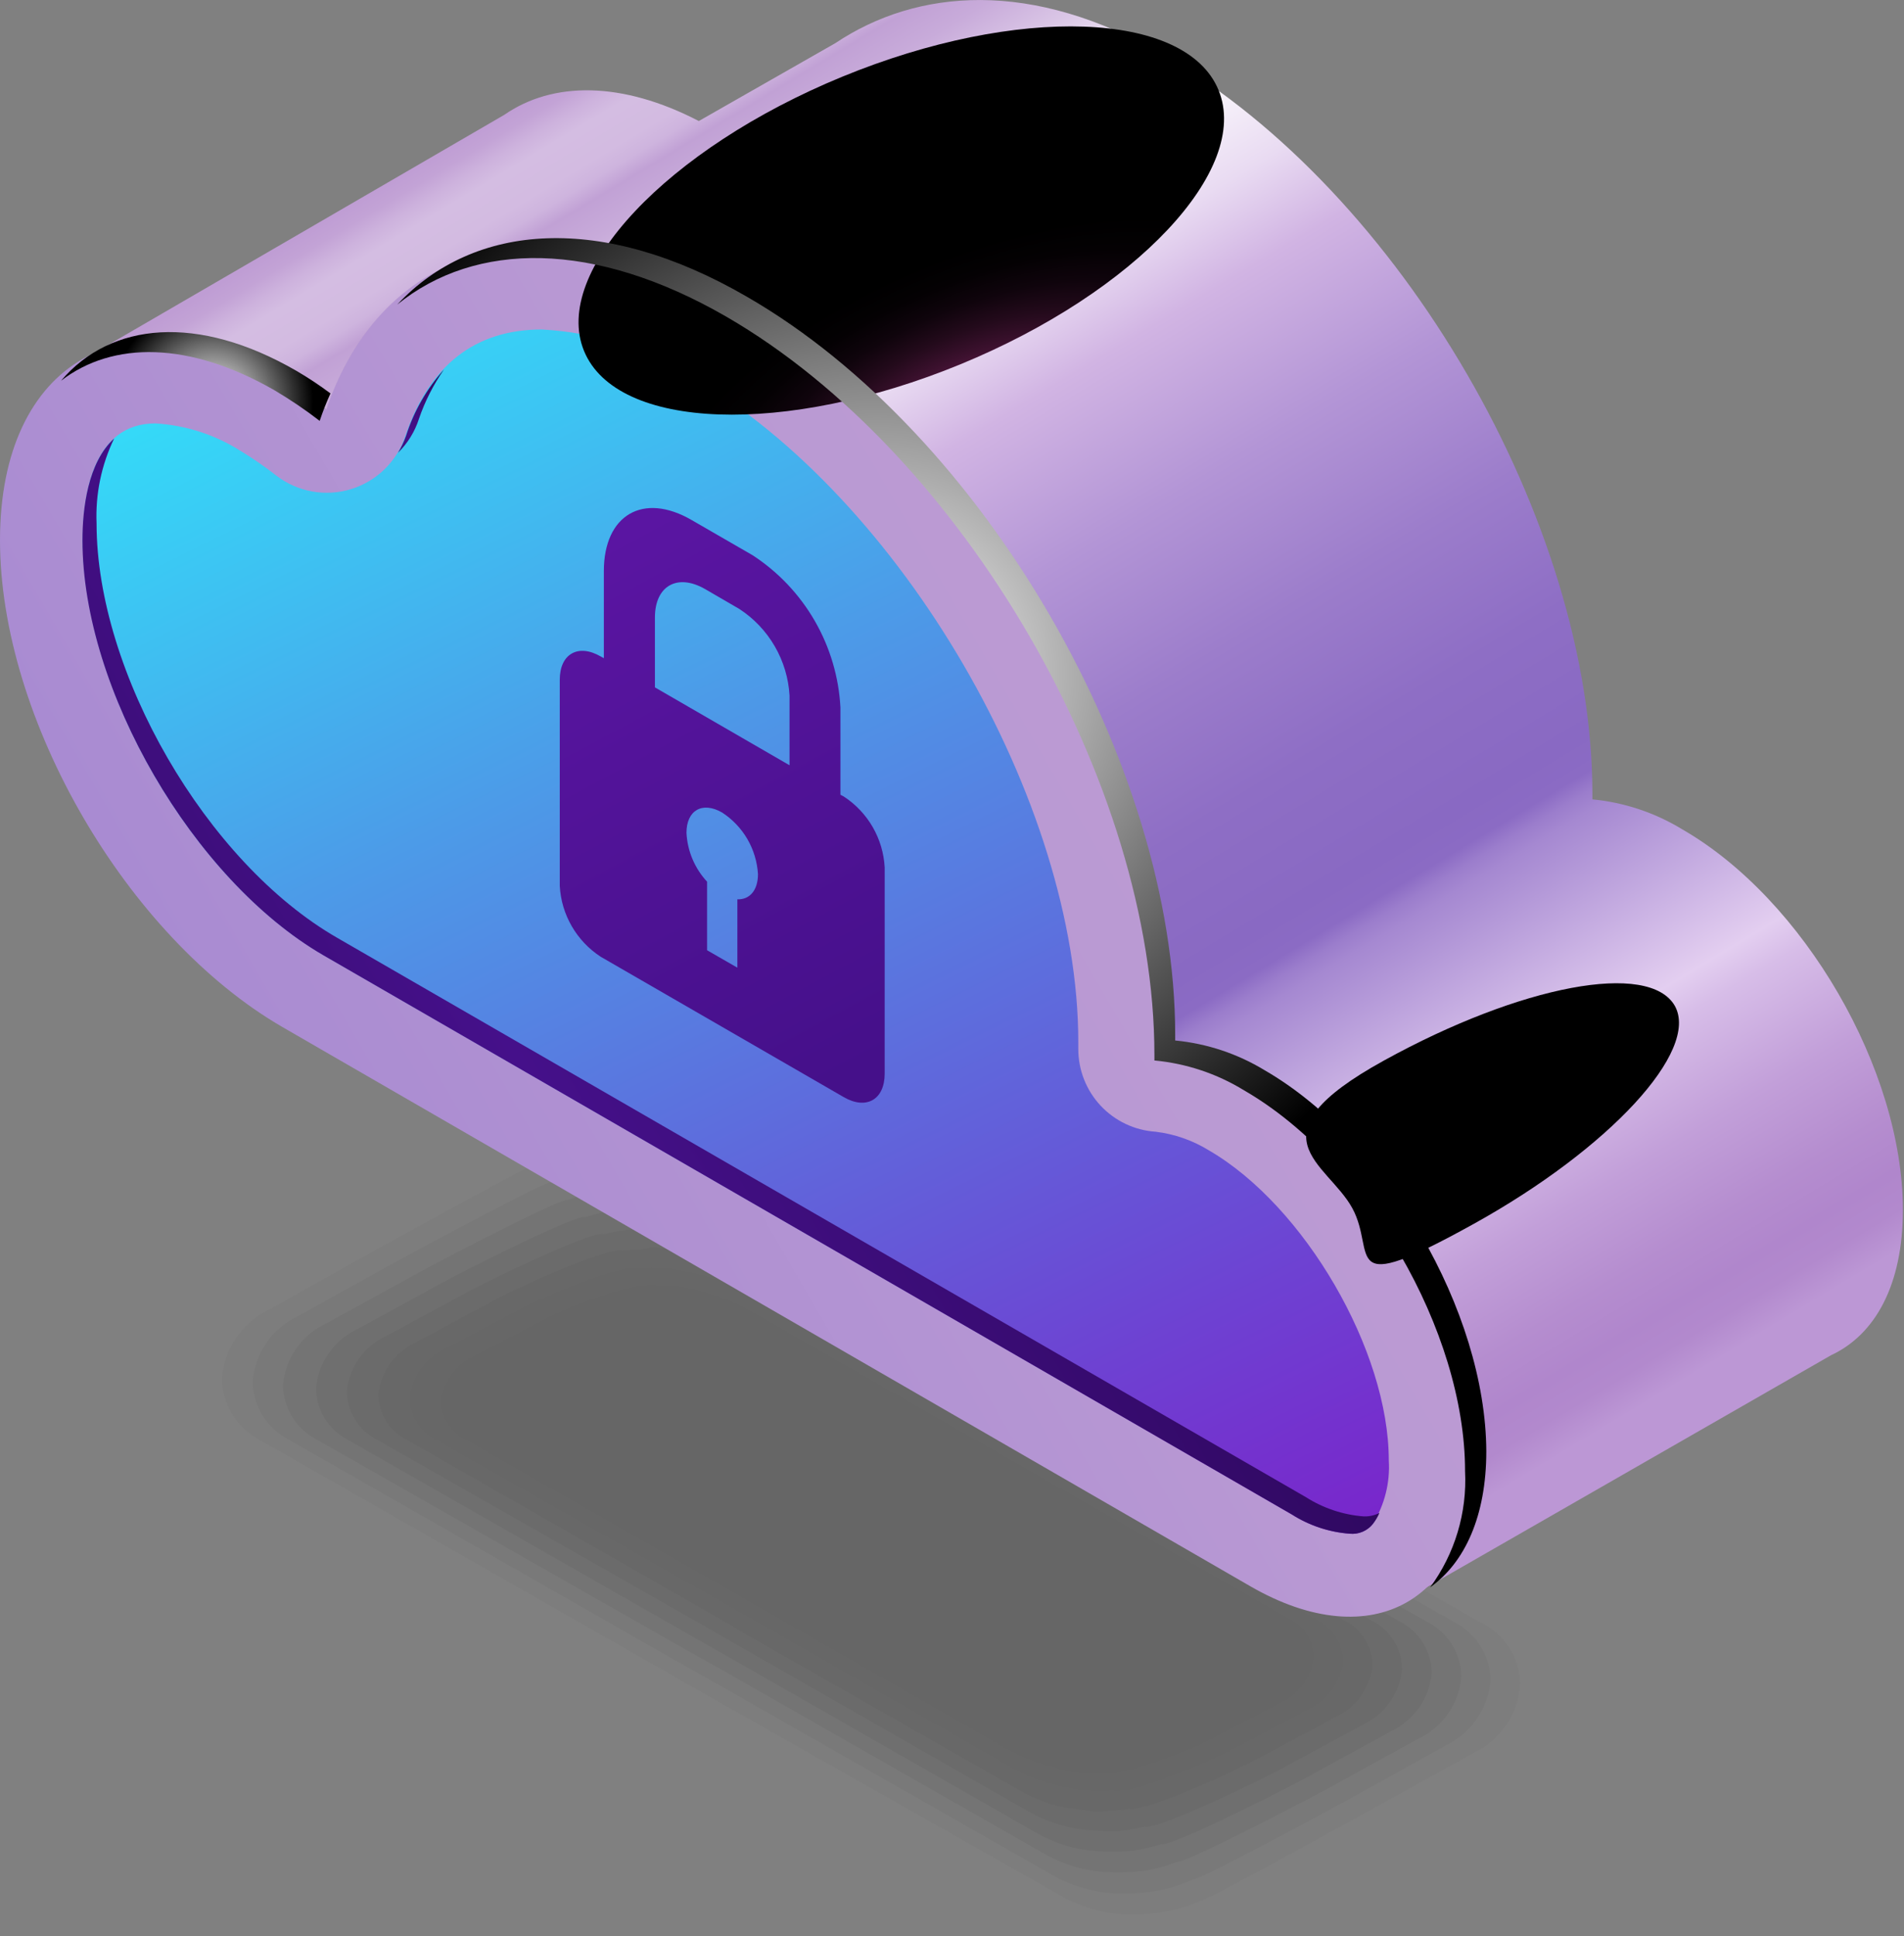 <svg width="182" height="185" viewBox="0 0 182 185" fill="none" xmlns="http://www.w3.org/2000/svg">
<rect x="0" y="0" width="182" height="185" fill="#808080" stroke="none"/>
<g clip-path="url(#clip0_406_970)">
<g opacity="0.2">
<path opacity="0.09" d="M25.556 125.218L35.196 119.822C35.439 119.685 50.566 111.334 50.824 111.394C51.865 110.862 52.963 110.45 54.098 110.166C55.534 109.838 57.005 109.685 58.478 109.712C60.682 109.711 62.85 110.264 64.784 111.318L98.525 130.538L103.224 133.206L141.679 155.109C142.753 155.651 143.658 156.475 144.299 157.492C144.94 158.509 145.292 159.682 145.317 160.884C145.235 162.265 144.79 163.599 144.026 164.752C143.262 165.905 142.206 166.835 140.967 167.447L131.281 172.798C131.038 172.935 115.911 181.286 115.653 181.226C114.612 181.758 113.514 182.17 112.379 182.454C110.943 182.781 109.472 182.934 107.999 182.908C105.796 182.908 103.627 182.356 101.693 181.302L67.937 162.188L63.238 159.505L24.768 137.556C23.712 137.001 22.826 136.172 22.202 135.156C21.578 134.139 21.239 132.974 21.221 131.781C21.301 130.402 21.744 129.069 22.505 127.916C23.267 126.764 24.319 125.833 25.556 125.218Z" fill="black"/>
<path opacity="0.18" d="M28.375 125.809L37.576 120.701C38.061 120.428 52.037 112.864 52.552 113.001C53.554 112.546 54.601 112.196 55.675 111.955C57.039 111.709 58.426 111.607 59.813 111.652C61.903 111.714 63.95 112.27 65.785 113.274L97.934 131.615L102.482 134.176L139.118 155.048C140.12 155.576 140.961 156.365 141.553 157.33C142.145 158.296 142.466 159.403 142.483 160.535C142.38 161.854 141.935 163.123 141.19 164.215C140.446 165.308 139.428 166.187 138.239 166.765L129.038 171.873C128.568 172.146 114.577 179.725 114.077 179.574C113.071 180.03 112.019 180.381 110.94 180.619C109.575 180.867 108.188 180.968 106.802 180.923C104.711 180.858 102.665 180.303 100.829 179.301L68.695 160.99L64.148 158.429L27.602 137.571C26.582 137.053 25.722 136.267 25.113 135.298C24.505 134.329 24.171 133.213 24.146 132.069C24.233 130.745 24.671 129.467 25.414 128.367C26.157 127.267 27.179 126.384 28.375 125.809Z" fill="black"/>
<path opacity="0.27" d="M31.194 126.446L39.971 121.626C40.668 121.216 53.522 114.441 54.279 114.653C55.261 114.276 56.276 113.992 57.311 113.804C58.588 113.653 59.877 113.612 61.161 113.683C63.139 113.803 65.065 114.362 66.8 115.32L97.327 132.706L101.556 135.131L136.419 154.973C137.389 155.46 138.207 156.203 138.784 157.123C139.361 158.042 139.676 159.102 139.693 160.187C139.595 161.44 139.169 162.646 138.459 163.683C137.749 164.72 136.779 165.553 135.646 166.098L126.885 170.919C126.173 171.328 113.243 178.103 112.561 177.891C111.579 178.268 110.564 178.552 109.529 178.74C108.238 178.908 106.934 178.953 105.634 178.876C103.672 178.757 101.762 178.203 100.041 177.254L69.498 159.838L65.178 157.413L30.315 137.572C29.346 137.083 28.529 136.339 27.952 135.42C27.375 134.501 27.06 133.442 27.041 132.357C27.15 131.093 27.591 129.88 28.32 128.842C29.05 127.803 30.042 126.977 31.194 126.446Z" fill="black"/>
<path opacity="0.36" d="M34.029 127.067L42.35 122.52C43.29 121.974 54.992 116.002 55.992 116.275C56.916 115.994 57.858 115.776 58.812 115.623C60.033 115.532 61.259 115.532 62.48 115.623C64.343 115.794 66.15 116.351 67.785 117.26L96.736 133.797L100.768 136.101L133.751 154.912C134.672 155.368 135.449 156.07 135.997 156.939C136.545 157.808 136.843 158.811 136.859 159.838C136.754 161.026 136.341 162.165 135.661 163.143C134.98 164.122 134.055 164.905 132.978 165.416L124.657 169.964C123.717 170.509 112.015 176.481 111.015 176.209C110.093 176.497 109.15 176.715 108.195 176.86C106.974 176.951 105.748 176.951 104.527 176.86C102.664 176.69 100.857 176.132 99.222 175.223L70.271 158.686L66.239 156.397L33.24 137.571C32.333 137.106 31.571 136.401 31.036 135.532C30.502 134.663 30.216 133.665 30.209 132.645C30.308 131.464 30.711 130.329 31.381 129.351C32.051 128.373 32.963 127.586 34.029 127.067Z" fill="black"/>
<path opacity="0.45" d="M36.848 127.689L44.73 123.429C45.912 122.747 56.477 117.563 57.735 117.912C58.613 117.699 59.504 117.547 60.403 117.457C61.547 117.451 62.691 117.512 63.829 117.639C65.576 117.866 67.264 118.427 68.8 119.291L96.13 134.904L99.934 137.071L131.114 154.851C131.984 155.28 132.717 155.942 133.231 156.764C133.745 157.586 134.02 158.535 134.024 159.505C133.917 160.621 133.523 161.691 132.88 162.61C132.237 163.529 131.368 164.266 130.356 164.749L122.489 169.009C121.292 169.691 110.742 174.875 109.469 174.526C108.593 174.725 107.708 174.877 106.816 174.981C105.671 174.987 104.528 174.926 103.39 174.799C101.64 174.562 99.949 174.002 98.403 173.147L71.12 157.549L67.315 155.367L36.075 137.587C35.206 137.156 34.472 136.494 33.956 135.673C33.44 134.851 33.16 133.903 33.149 132.933C33.257 131.813 33.654 130.74 34.303 129.82C34.952 128.901 35.829 128.166 36.848 127.689Z" fill="black"/>
<path opacity="0.55" d="M39.668 128.295L47.11 124.293C48.535 123.475 57.948 119.079 59.464 119.504C60.282 119.322 61.207 119.504 61.965 119.246C62.723 118.988 64.436 119.579 65.163 119.579C66.793 119.875 68.361 120.443 69.802 121.262L95.494 135.965L99.071 138.011L128.416 154.776C129.245 155.171 129.946 155.791 130.44 156.566C130.933 157.34 131.198 158.238 131.205 159.156C131.089 160.208 130.705 161.211 130.089 162.071C129.473 162.932 128.647 163.619 127.689 164.067L120.246 168.039C118.822 168.872 109.409 173.253 107.893 172.828C107.074 173.01 106.226 172.995 105.392 173.101C104.558 173.207 102.921 172.798 102.194 172.798C100.563 172.514 98.993 171.95 97.555 171.131L71.787 156.443L68.21 154.351L38.895 137.587C38.077 137.186 37.387 136.566 36.902 135.794C36.417 135.023 36.157 134.132 36.151 133.221C36.269 132.168 36.654 131.163 37.269 130.301C37.885 129.439 38.711 128.748 39.668 128.295Z" fill="black"/>
<path opacity="0.64" d="M42.442 128.916L49.429 125.218C51.097 124.263 59.358 120.671 61.131 121.156C61.912 121.065 62.7 121.065 63.48 121.156C64.477 121.251 65.464 121.418 66.436 121.656C67.949 122.001 69.404 122.562 70.756 123.323L94.872 137.117L98.222 139.042L125.809 154.715C126.58 155.086 127.231 155.666 127.687 156.39C128.142 157.114 128.385 157.952 128.386 158.808C128.254 159.786 127.878 160.715 127.293 161.51C126.707 162.304 125.931 162.939 125.036 163.355L118.048 167.038C116.381 167.993 108.105 171.585 106.347 171.1C105.561 171.184 104.768 171.184 103.982 171.1C102.991 171.004 102.008 170.837 101.041 170.6C99.528 170.25 98.073 169.684 96.721 168.918L72.605 155.124L69.24 153.214L41.714 137.602C40.946 137.229 40.298 136.647 39.845 135.924C39.392 135.2 39.152 134.363 39.152 133.509C39.271 132.529 39.635 131.595 40.209 130.792C40.784 129.989 41.552 129.344 42.442 128.916Z" fill="black"/>
<path opacity="0.73" d="M45.321 129.523L51.869 126.127C53.764 125.021 60.964 122.232 62.919 122.793C63.654 122.749 64.391 122.79 65.117 122.914C66.034 123.081 66.94 123.303 67.83 123.581C69.221 123.982 70.559 124.547 71.817 125.263L94.326 138.147L97.463 139.936L123.232 154.639C123.952 154.981 124.559 155.523 124.981 156.2C125.403 156.877 125.622 157.661 125.611 158.459C125.483 159.377 125.125 160.249 124.572 160.993C124.018 161.737 123.286 162.331 122.443 162.718L115.895 166.129C114.001 167.22 106.801 170.024 104.845 169.463C104.11 169.499 103.374 169.459 102.647 169.342C102.253 169.448 100.374 168.675 99.934 168.675C98.548 168.274 97.215 167.709 95.963 166.993L73.439 154.109L70.301 152.305L44.533 137.602C43.813 137.261 43.205 136.722 42.781 136.049C42.356 135.375 42.133 134.594 42.138 133.797C42.268 132.875 42.628 132.001 43.184 131.254C43.74 130.507 44.475 129.912 45.321 129.523Z" fill="black"/>
<path opacity="0.82" d="M48.141 130.144L54.204 127.022C56.341 125.794 62.328 123.793 64.602 124.415C65.294 124.442 65.981 124.549 66.648 124.733C66.921 124.657 68.831 125.551 69.119 125.551C70.379 126.041 71.596 126.634 72.757 127.325L93.674 139.315L96.645 140.967L120.519 154.609C121.193 154.913 121.764 155.405 122.165 156.026C122.566 156.647 122.778 157.371 122.777 158.11C122.636 158.966 122.286 159.774 121.757 160.462C121.228 161.149 120.537 161.695 119.746 162.051L113.683 165.219C111.545 166.447 105.558 168.448 103.284 167.826C102.592 167.798 101.906 167.692 101.238 167.508C100.98 167.508 99.055 166.674 98.767 166.674C97.502 166.217 96.28 165.649 95.114 164.977L74.197 153.002L71.241 151.289L47.368 137.647C46.699 137.333 46.134 136.833 45.742 136.207C45.349 135.581 45.146 134.855 45.155 134.116C45.284 133.258 45.625 132.446 46.146 131.753C46.667 131.059 47.353 130.507 48.141 130.144Z" fill="black"/>
<path opacity="0.91" d="M50.976 130.766L56.63 127.916C59.009 126.552 63.86 125.339 66.376 126.036C67.026 126.131 67.662 126.304 68.271 126.552C68.407 126.552 70.362 127.537 70.499 127.537C71.634 128.05 72.742 128.622 73.818 129.25L93.129 140.315L95.812 141.831L117.867 154.488C118.488 154.769 119.012 155.226 119.376 155.803C119.74 156.379 119.926 157.05 119.913 157.731C119.768 158.515 119.436 159.252 118.945 159.88C118.454 160.508 117.819 161.008 117.094 161.339L111.425 164.173C109.06 165.553 104.21 166.75 101.678 166.053C101.034 165.962 100.403 165.794 99.799 165.553C99.662 165.553 97.707 164.567 97.555 164.567C97.404 164.567 94.403 162.946 94.236 162.855L74.94 151.774L72.257 150.259L50.187 137.617C49.568 137.335 49.046 136.877 48.684 136.3C48.323 135.724 48.14 135.053 48.156 134.373C48.299 133.589 48.63 132.85 49.121 132.222C49.612 131.594 50.249 131.094 50.976 130.766Z" fill="black"/>
<path d="M98.403 163.703L75.788 150.668L53.051 137.617C50.278 136.025 50.626 133.221 53.825 131.372L59.024 128.841C60.666 127.923 62.501 127.404 64.381 127.325C66.26 127.246 68.132 127.609 69.846 128.386L92.583 141.422L115.319 154.457C118.093 156.064 117.745 158.868 114.531 160.717L109.317 163.264C107.659 164.186 105.808 164.706 103.912 164.782C102.017 164.858 100.13 164.489 98.403 163.703Z" fill="black"/>
</g>
<path d="M119.534 103.072C116.932 101.485 114.004 100.511 110.97 100.223C110.97 100.041 110.97 99.874 110.97 99.692C110.97 73.773 92.659 42.199 70.044 29.163C51.855 18.674 36.5 23.388 31.164 39.107C29.808 38.056 28.386 37.094 26.905 36.227C12.126 27.648 0 34.529 0 51.612C0 68.695 12.126 89.506 26.966 98.116L119.534 151.577C131.205 158.307 140.649 152.926 140.649 139.542C140.649 126.158 131.205 109.818 119.534 103.072Z" fill="url(#paint0_linear_406_970)"/>
<path d="M129.007 146.545C127.045 146.397 125.15 145.767 123.49 144.711L30.922 91.265C18.447 84.065 7.912 65.906 7.912 51.612C7.912 47.444 8.822 40.456 14.854 40.456C17.752 40.629 20.559 41.537 23.009 43.093C24.203 43.817 25.352 44.612 26.45 45.473C27.449 46.232 28.614 46.742 29.848 46.962C31.083 47.181 32.352 47.105 33.551 46.737C34.751 46.37 35.845 45.723 36.745 44.85C37.645 43.976 38.325 42.902 38.728 41.714C41.017 34.863 45.473 31.483 51.779 31.483C56.878 31.745 61.826 33.31 66.148 36.03C86.111 47.565 103.072 76.622 103.072 99.556V100.238C103.072 102.245 103.834 104.177 105.204 105.644C106.575 107.11 108.452 108.001 110.454 108.135C112.278 108.355 114.031 108.971 115.593 109.939C124.687 115.229 132.751 129.038 132.751 139.527C132.887 141.656 132.357 143.775 131.235 145.59C130.974 145.927 130.631 146.192 130.238 146.359C129.845 146.526 129.416 146.59 128.992 146.545H129.007Z" fill="url(#paint1_linear_406_970)"/>
<path d="M40.047 40.016C40.621 38.341 41.427 36.754 42.442 35.302C40.788 37.14 39.548 39.311 38.804 41.669C38.603 42.222 38.349 42.755 38.046 43.26C38.967 42.358 39.654 41.244 40.047 40.016Z" fill="url(#paint2_linear_406_970)"/>
<path d="M130.356 144.893C128.394 144.745 126.499 144.115 124.839 143.059L32.24 89.612C19.705 82.413 9.231 64.254 9.231 50.02C9.114 47.215 9.692 44.424 10.913 41.896C8.397 44.17 7.882 48.611 7.882 51.612C7.882 65.906 18.492 84.065 30.891 91.265L123.49 144.711C125.15 145.767 127.045 146.397 129.007 146.545C129.432 146.59 129.86 146.526 130.253 146.359C130.646 146.192 130.989 145.927 131.251 145.59C131.497 145.275 131.701 144.928 131.857 144.559C131.394 144.797 130.877 144.912 130.356 144.893Z" fill="url(#paint3_linear_406_970)"/>
<path d="M181.893 115.608C181.893 102.224 172.434 85.914 160.778 79.229C158.175 77.644 155.247 76.67 152.214 76.38C152.214 76.198 152.214 76.031 152.214 75.849C152.214 49.929 133.903 18.356 111.288 5.305C98.662 -2.061 87.627 -1.076 79.851 4.123L66.8 11.565C59.434 7.746 52.84 7.761 48.202 10.974L9.095 33.68C13.854 31.619 20.084 32.286 26.935 36.242C28.416 37.109 29.839 38.071 31.195 39.122C36.53 23.404 51.915 18.689 70.074 29.179C92.659 42.214 111 73.788 111 99.707C111 99.889 111 100.056 111 100.238C114.022 100.526 116.94 101.495 119.534 103.072C131.205 109.803 140.649 126.127 140.649 139.451C140.649 145.105 138.951 149.334 136.101 151.82L175.026 129.492C179.24 127.537 181.893 122.778 181.893 115.608Z" fill="url(#paint4_linear_406_970)"/>
<path style="mix-blend-mode:color-dodge" d="M91.799 34.812C108.547 27.929 119.596 16.198 116.478 8.61C113.359 1.022 97.254 0.45 80.506 7.332C63.758 14.215 52.709 25.946 55.827 33.534C58.945 41.122 75.05 41.694 91.799 34.812Z" fill="url(#paint5_radial_406_970)"/>
<path style="mix-blend-mode:color-dodge" d="M160.096 96.115C162.476 100.405 153.851 109.757 140.845 116.957C127.84 124.157 131.645 119.807 129.265 115.441C126.885 111.076 119.2 108.544 132.297 101.329C145.393 94.114 157.64 91.81 160.096 96.115Z" fill="url(#paint6_radial_406_970)"/>
<path style="mix-blend-mode:screen" d="M26.284 37.318C27.766 38.196 29.193 39.163 30.558 40.214C30.856 39.322 31.2 38.447 31.589 37.591C30.54 36.806 29.447 36.082 28.315 35.424C18.917 29.997 10.611 30.755 5.836 36.379C10.777 32.574 18.099 32.604 26.284 37.318Z" fill="url(#paint7_radial_406_970)"/>
<path style="mix-blend-mode:screen" d="M120.898 102.269C118.295 100.684 115.367 99.71 112.334 99.419C112.334 99.238 112.334 99.071 112.334 98.889C112.334 72.984 94.023 41.396 71.408 28.36C57.599 20.342 45.352 21.221 37.97 29.103C45.458 23.04 56.765 22.949 69.422 30.255C92.007 43.306 110.348 74.879 110.348 100.799C110.348 100.981 110.348 101.147 110.348 101.329C113.383 101.61 116.313 102.585 118.912 104.179C130.583 110.909 140.042 127.219 140.042 140.558C140.244 144.535 139.066 148.459 136.707 151.668C140.027 149.304 142.073 144.847 142.073 138.663C142.012 125.324 132.554 109.014 120.898 102.269Z" fill="url(#paint8_radial_406_970)"/>
<path d="M80.654 76.107L80.336 75.94V67.603C80.181 64.688 79.34 61.85 77.88 59.322C76.421 56.793 74.385 54.645 71.939 53.052L66.133 49.702C61.48 46.989 57.721 49.202 57.721 54.568V62.889L57.417 62.723C55.265 61.48 53.507 62.48 53.507 64.951V84.656C53.582 86.011 53.975 87.329 54.655 88.503C55.334 89.678 56.281 90.676 57.417 91.416L80.654 104.831C82.807 106.074 84.565 105.073 84.565 102.587V82.882C84.492 81.525 84.1 80.204 83.421 79.027C82.741 77.849 81.793 76.849 80.654 76.107ZM70.484 85.929V92.462L67.588 90.795V84.247C66.405 82.969 65.707 81.317 65.618 79.578C65.618 77.426 67.134 76.546 69.028 77.638C70.018 78.283 70.844 79.151 71.439 80.172C72.033 81.193 72.381 82.34 72.454 83.519C72.454 85.08 71.651 85.975 70.484 85.929ZM75.47 73.121L62.602 65.678V59.009C62.602 55.977 64.739 54.765 67.391 56.281L70.68 58.191C72.069 59.097 73.225 60.317 74.057 61.752C74.889 63.186 75.373 64.796 75.47 66.451V73.121Z" fill="url(#paint9_linear_406_970)"/>
</g>
<defs>
<linearGradient id="paint0_linear_406_970" x1="135.01" y1="56.538" x2="-35.227" y2="155.624" gradientUnits="userSpaceOnUse">
<stop stop-color="#BF9DD4"/>
<stop offset="0.26" stop-color="#B999D3"/>
<stop offset="0.59" stop-color="#AA8CD2"/>
<stop offset="0.67" stop-color="#A588D1"/>
<stop offset="0.94" stop-color="#B086CC"/>
<stop offset="0.96" stop-color="#B289CD"/>
<stop offset="0.98" stop-color="#BC97D5"/>
</linearGradient>
<linearGradient id="paint1_linear_406_970" x1="107.65" y1="172.283" x2="27.268" y2="9.671" gradientUnits="userSpaceOnUse">
<stop offset="0.03" stop-color="#7C1DC9"/>
<stop offset="0.21" stop-color="#6E41D2"/>
<stop offset="0.62" stop-color="#4C9BE8"/>
<stop offset="1" stop-color="#2AF6FF"/>
</linearGradient>
<linearGradient id="paint2_linear_406_970" x1="45.943" y1="35.909" x2="30.998" y2="44.609" gradientUnits="userSpaceOnUse">
<stop stop-color="#25054D"/>
<stop offset="0.5" stop-color="#45108A"/>
<stop offset="1" stop-color="#25054D"/>
</linearGradient>
<linearGradient id="paint3_linear_406_970" x1="114.774" y1="68.422" x2="-11.217" y2="141.755" gradientUnits="userSpaceOnUse">
<stop stop-color="#25054D"/>
<stop offset="0.5" stop-color="#45108A"/>
<stop offset="1" stop-color="#25054D"/>
</linearGradient>
<linearGradient id="paint4_linear_406_970" x1="57.023" y1="5.381" x2="142.392" y2="146.909" gradientUnits="userSpaceOnUse">
<stop stop-color="#BF9DD4"/>
<stop offset="0.01" stop-color="#C3A3D6"/>
<stop offset="0.02" stop-color="#CDB2DD"/>
<stop offset="0.03" stop-color="#D4BDE2"/>
<stop offset="0.05" stop-color="#D3BBE1"/>
<stop offset="0.06" stop-color="#CEB4DE"/>
<stop offset="0.07" stop-color="#C1A1D5"/>
<stop offset="0.09" stop-color="#C8ABDA"/>
<stop offset="0.12" stop-color="#DAC6E6"/>
<stop offset="0.16" stop-color="#F7F2F9"/>
<stop offset="0.17" stop-color="white"/>
<stop offset="0.2" stop-color="#F9F5FB"/>
<stop offset="0.25" stop-color="#E9DBF2"/>
<stop offset="0.3" stop-color="#D1B4E3"/>
<stop offset="0.39" stop-color="#B395D6"/>
<stop offset="0.48" stop-color="#9C7DCB"/>
<stop offset="0.56" stop-color="#8E6EC5"/>
<stop offset="0.63" stop-color="#8969C3"/>
<stop offset="0.65" stop-color="#8B6BC4"/>
<stop offset="0.66" stop-color="#9B7DCC"/>
<stop offset="0.67" stop-color="#A588D1"/>
<stop offset="0.78" stop-color="#E3CEF0"/>
<stop offset="0.8" stop-color="#D7BDE8"/>
<stop offset="0.86" stop-color="#C29FD9"/>
<stop offset="0.91" stop-color="#B58DCF"/>
<stop offset="0.94" stop-color="#B086CC"/>
<stop offset="0.96" stop-color="#B289CD"/>
<stop offset="0.98" stop-color="#BC97D5"/>
</linearGradient>
<radialGradient id="paint5_radial_406_970" cx="0" cy="0" r="1" gradientUnits="userSpaceOnUse" gradientTransform="translate(93.619 39.081) rotate(-22.34) scale(32.786 14.754)">
<stop stop-color="#972A74"/>
<stop offset="0.04" stop-color="#8A266A"/>
<stop offset="0.19" stop-color="#601B4A"/>
<stop offset="0.35" stop-color="#3D112F"/>
<stop offset="0.51" stop-color="#230A1B"/>
<stop offset="0.67" stop-color="#0F040C"/>
<stop offset="0.83" stop-color="#040103"/>
<stop offset="1"/>
</radialGradient>
<radialGradient id="paint6_radial_406_970" cx="0" cy="0" r="1" gradientUnits="userSpaceOnUse" gradientTransform="translate(131.315 72.767) rotate(-29.389) scale(23.141 7.676)">
<stop stop-color="#4B61B8"/>
<stop offset="0.13" stop-color="#38498A"/>
<stop offset="0.27" stop-color="#273360"/>
<stop offset="0.41" stop-color="#19203E"/>
<stop offset="0.55" stop-color="#0E1223"/>
<stop offset="0.7" stop-color="#06080F"/>
<stop offset="0.84" stop-color="#020204"/>
<stop offset="1"/>
</radialGradient>
<radialGradient id="paint7_radial_406_970" cx="0" cy="0" r="1" gradientUnits="userSpaceOnUse" gradientTransform="translate(20.342 38.41) scale(9.595)">
<stop stop-color="white"/>
<stop offset="1"/>
</radialGradient>
<radialGradient id="paint8_radial_406_970" cx="0" cy="0" r="1" gradientUnits="userSpaceOnUse" gradientTransform="translate(83.882 64.42) scale(58.585 58.585)">
<stop stop-color="white"/>
<stop offset="1"/>
</radialGradient>
<linearGradient id="paint9_linear_406_970" x1="89.279" y1="116.805" x2="12.278" y2="-26.769" gradientUnits="userSpaceOnUse">
<stop offset="0.1" stop-color="#45108A"/>
<stop offset="1" stop-color="#7C1DC9"/>
</linearGradient>
<clipPath id="clip0_406_970">
<rect width="181.893" height="185" fill="white"/>
</clipPath>
</defs>
</svg>
